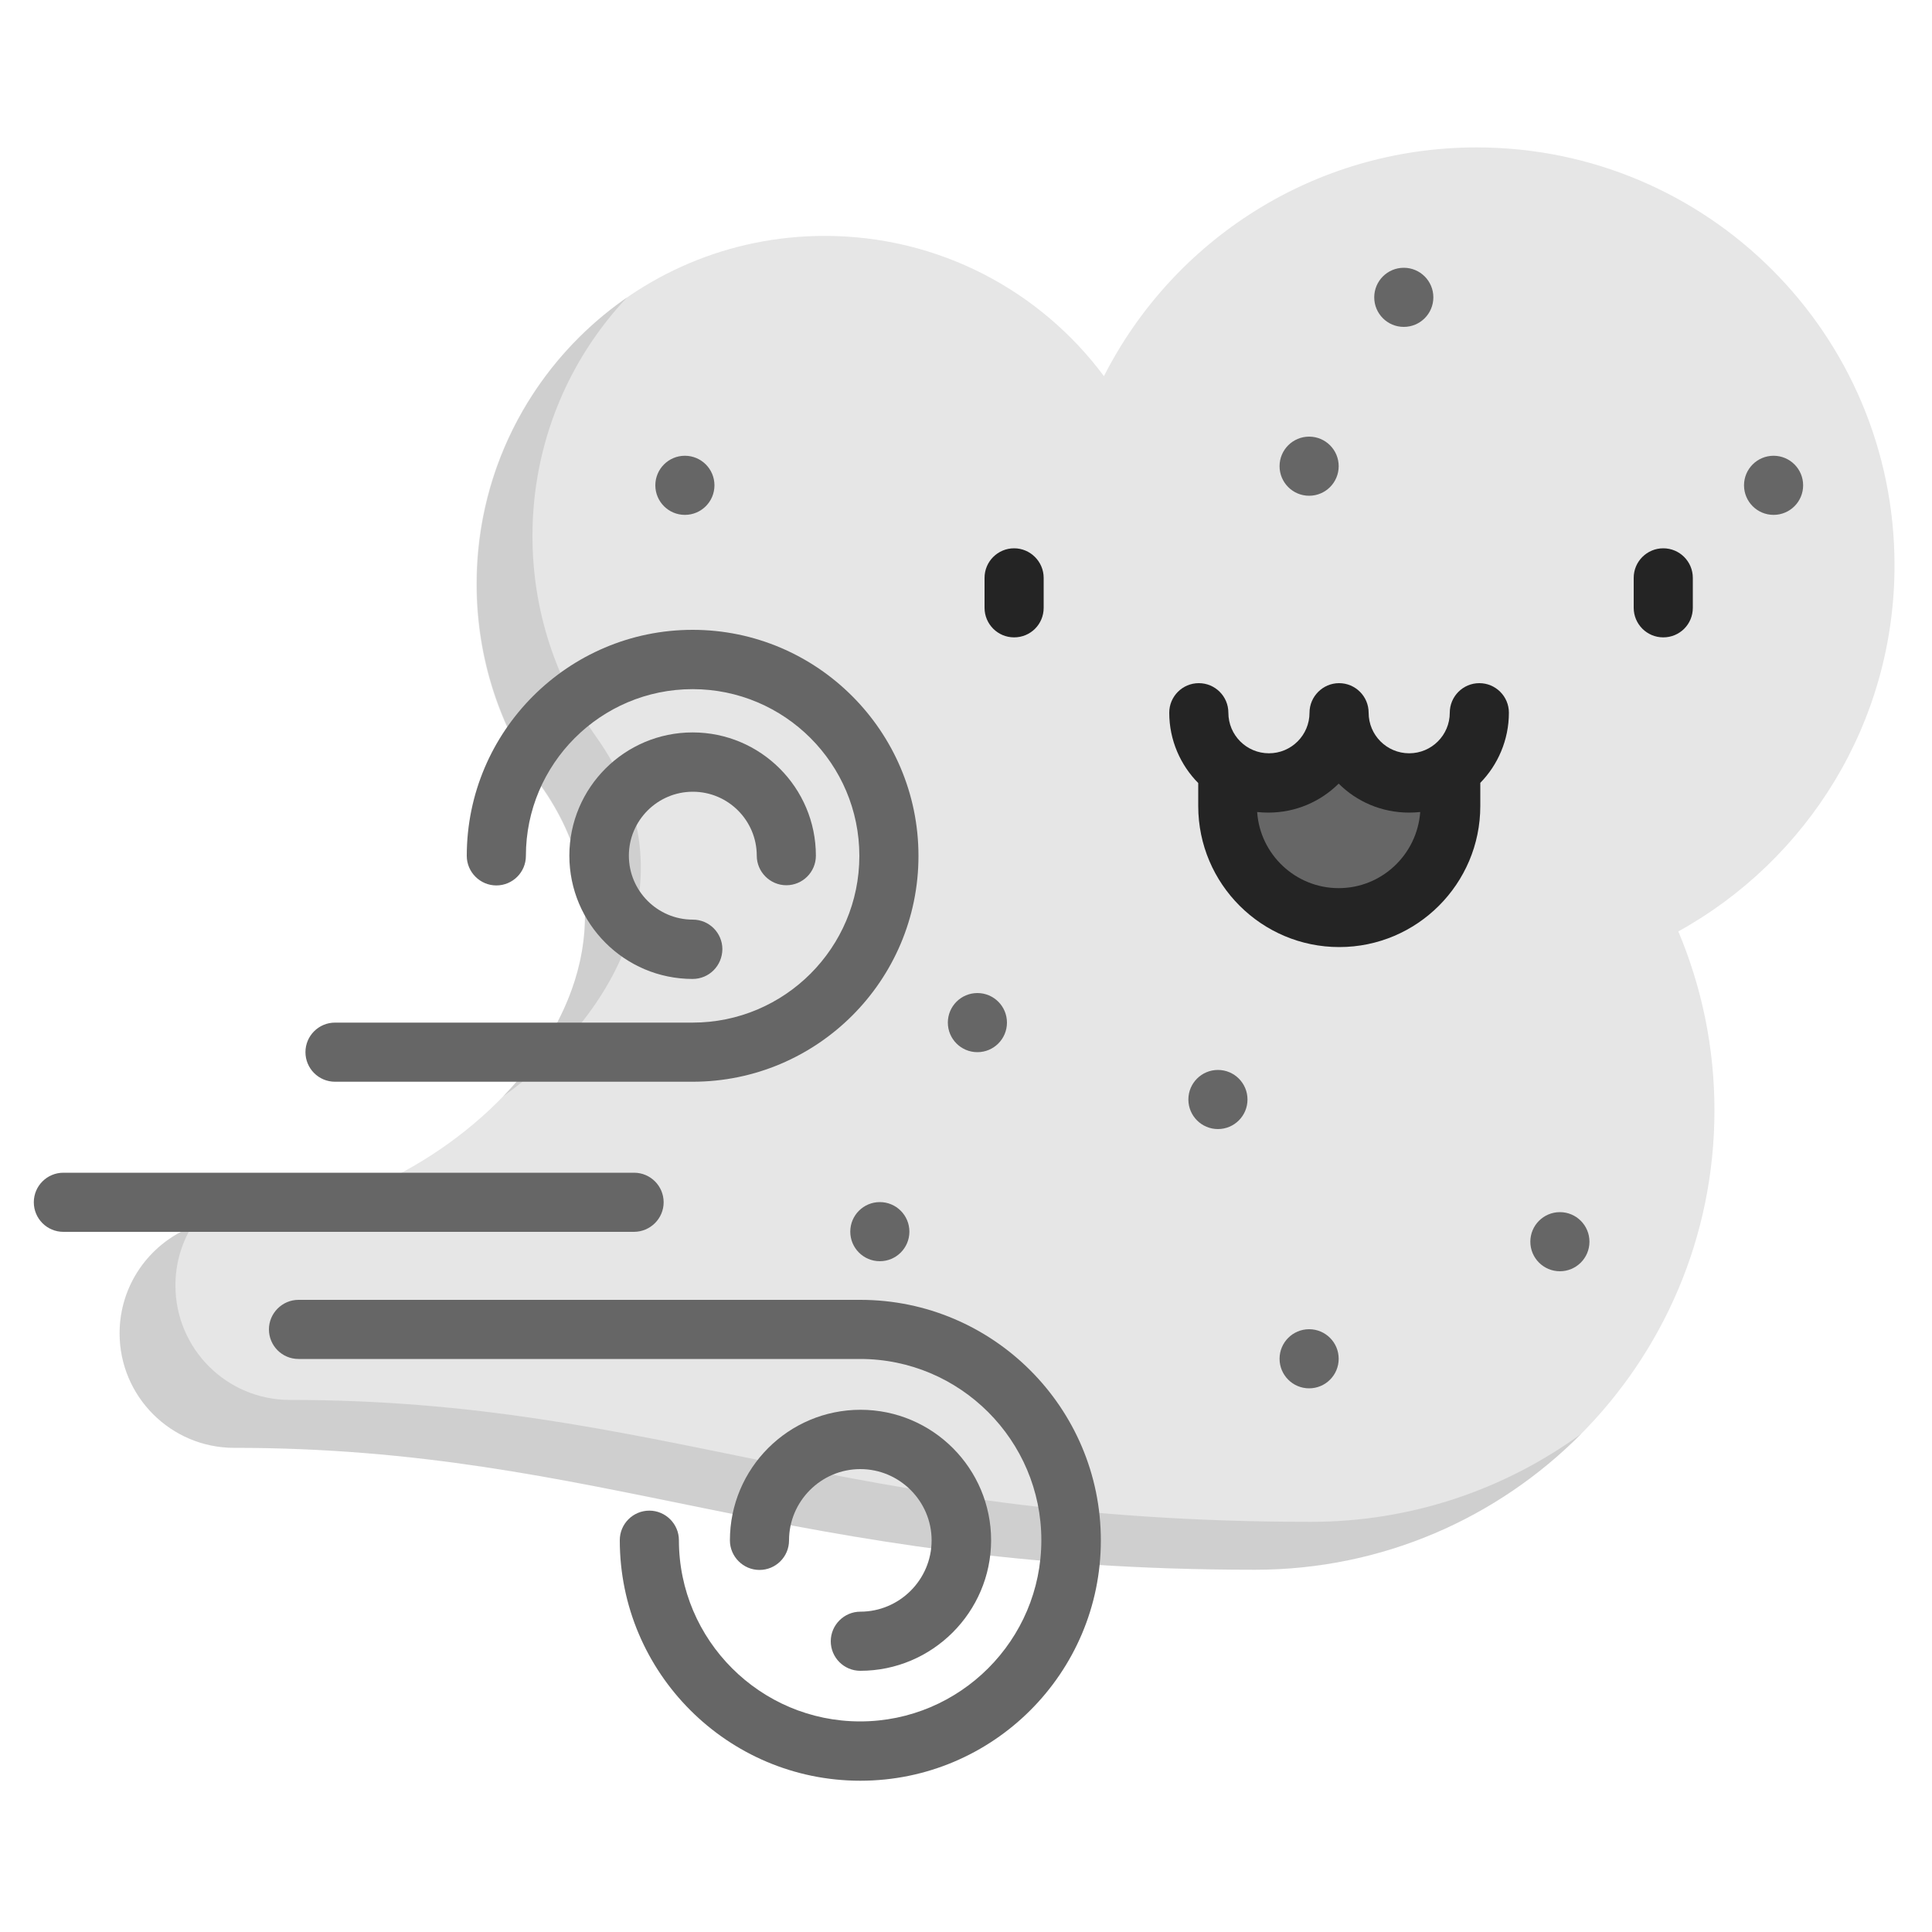 <?xml version="1.0" encoding="utf-8"?>
<!-- Generator: Adobe Illustrator 19.0.0, SVG Export Plug-In . SVG Version: 6.00 Build 0)  -->
<svg version="1.1" xmlns="http://www.w3.org/2000/svg" xmlns:xlink="http://www.w3.org/1999/xlink" x="0px" y="0px"
	 viewBox="250 -250 1000 1000" style="enable-background:new 250 -250 1000 1000;" xml:space="preserve">
<style type="text/css">
	.st0{display:none;}
	.st1{display:inline;}
	.st2{fill:#1D98D6;stroke:#0E81A5;stroke-width:20;stroke-linecap:round;stroke-linejoin:round;stroke-miterlimit:10;}
	.st3{fill:#E6E6E6;stroke:#B3B3B3;stroke-width:20;stroke-linecap:round;stroke-linejoin:round;stroke-miterlimit:10;}
	.st4{fill:#B3B3B3;}
	.st5{fill:#0E81A5;}
	.st6{fill:none;stroke:#B3B3B3;stroke-width:20;stroke-linecap:round;stroke-linejoin:round;stroke-miterlimit:10;}
	.st7{fill:none;stroke:#3FA9F5;stroke-width:20;stroke-linecap:round;stroke-linejoin:round;stroke-miterlimit:10;}
	.st8{fill:#ED1C24;stroke:#ED1C24;stroke-width:20;stroke-linecap:round;stroke-linejoin:round;stroke-miterlimit:10;}
	.st9{fill:#E6E6E6;stroke:#B3B3B3;stroke-width:20;stroke-linecap:round;stroke-miterlimit:10;}
	.st10{fill:#D6B822;}
	.st11{fill:#EFD225;}
	.st12{fill:#F7F7F8;stroke:#B3B3B3;stroke-width:20;stroke-miterlimit:10;}
	.st13{fill:#EFD225;stroke:#E2BC1B;stroke-width:20;stroke-linecap:round;stroke-linejoin:round;stroke-miterlimit:10;}
	.st14{fill:#0FCE45;}
	.st15{fill:#B3B3B3;stroke:#808080;stroke-width:20;stroke-linecap:round;stroke-linejoin:round;stroke-miterlimit:10;}
	.st16{fill:none;stroke:#666666;stroke-width:20;stroke-linecap:round;stroke-miterlimit:10;}
	.st17{fill:#F7F7F8;stroke:#B3B3B3;stroke-width:20;stroke-linecap:round;stroke-linejoin:round;stroke-miterlimit:10;}
	.st18{fill:#CCCCCC;stroke:#B3B3B3;stroke-width:20;stroke-linecap:round;stroke-linejoin:round;stroke-miterlimit:10;}
	.st19{fill:#E0142D;}
	.st20{fill:#808080;}
	.st21{fill:#CCCCCC;}
	.st22{opacity:0.2;fill:#999999;enable-background:new    ;}
	.st23{fill:#F2F2F2;}
	.st24{fill:#F7F7F8;}
	.st25{fill:#666666;}
	.st26{fill:#F7F7F8;stroke:#808080;stroke-width:20;stroke-miterlimit:10;}
	.st27{fill:#E6E6E6;stroke:#B3B3B3;stroke-width:20;stroke-miterlimit:10;}
	.st28{fill:#0B9432;}
	.st29{fill:#FCEE21;}
	.st30{fill:none;stroke:#B3B3B3;stroke-width:20;stroke-linecap:round;stroke-miterlimit:10;}
	.st31{fill:#E6E6E6;}
	.st32{fill:#1130EA;stroke:#B3B3B3;stroke-width:20;stroke-linecap:round;stroke-miterlimit:10;}
	.st33{fill:#140D93;}
	.st34{fill:#CCCCCC;stroke:#B3B3B3;stroke-width:20;stroke-linecap:round;stroke-miterlimit:10;}
	.st35{opacity:0.25;fill:#FCEE21;enable-background:new    ;}
	.st36{fill:#C0C1C4;}
	.st37{fill:none;stroke:#CECECE;stroke-width:13;stroke-linecap:round;stroke-miterlimit:10;}
	.st38{fill:#F7F7F8;stroke:#CECECE;stroke-width:13;stroke-linecap:round;stroke-miterlimit:10;}
	.st39{fill:#10BF3D;}
	.st40{fill:#F2F2F2;stroke:#CCCCCC;stroke-width:20;stroke-linecap:round;stroke-linejoin:round;stroke-miterlimit:10;}
	.st41{fill:#E6E6E6;stroke:#999999;stroke-width:20;stroke-linecap:round;stroke-linejoin:round;stroke-miterlimit:10;}
	.st42{fill:none;stroke:#B3B3B3;stroke-width:30;stroke-linecap:round;stroke-linejoin:round;stroke-miterlimit:10;}
	.st43{fill:#4D4D4D;}
	.st44{display:inline;fill:#DDDDDD;}
	.st45{fill:#FF720C;}
	.st46{fill:#FFB41F;}
	.st47{fill:#EEBF5E;}
	.st48{fill:#D49417;}
	.st49{fill:#EED199;}
	.st50{fill:#FD7717;}
	.st51{fill:#6E6E6E;}
	.st52{fill:#DA2F00;}
	.st53{fill:#484848;}
	
		.st54{display:inline;fill:#E6E6E6;stroke:#B3B3B3;stroke-width:20;stroke-linecap:round;stroke-linejoin:round;stroke-miterlimit:10;}
	.st55{display:inline;fill:#EDE9E8;}
	.st56{display:inline;fill:#DFD7D5;}
	.st57{display:inline;fill:#AFAFAF;}
	.st58{display:inline;fill:#969696;}
	.st59{display:inline;fill:#D2C5C2;}
	.st60{display:inline;fill:#5E5E5E;}
	.st61{display:inline;fill:#494949;}
	.st62{fill:#5E5E5E;}
	.st63{display:inline;fill:#90E36A;}
	.st64{display:inline;fill:#56C225;}
	.st65{display:inline;fill:#9E9E9E;}
	.st66{display:inline;fill:#777777;}
	.st67{fill:#FF623F;}
	.st68{fill:#E30020;}
	.st69{fill:#FFFFFF;}
	.st70{fill:#D6D6D8;}
	.st71{display:inline;fill:#FED2A4;}
	.st72{display:inline;fill:#FFBD86;}
	.st73{display:inline;fill:#804231;}
	.st74{display:inline;fill:#FF7816;}
	.st75{display:inline;fill:#FF4B00;}
	.st76{display:inline;fill:#B35F49;}
	.st77{fill:#ECF0F1;}
	.st78{fill:#95A5A5;}
	.st79{opacity:0.1;enable-background:new    ;}
	.st80{fill:#242424;}
</style>
<g id="Layer_1" class="st0">
	<g id="services">
		<g class="st1">
			<path class="st2" d="M1186,522.5L993.3,329.8l-8.1,8.1c-13.4,13.4-35.1,13.4-48.5,0s-13.4-35.1,0-48.5l8.1-8.1l-48.5-48.5
				L734.9,394.4l48.5,48.5l8.1-8.1c13.4-13.4,35.1-13.4,48.5,0s13.4,35.1,0,48.5l-8.1,8.1L1024.5,684c5.8,5.8,12.3,11,19.2,15.4
				l157.7-157.6C1196.9,534.8,1191.8,528.3,1186,522.5z"/>
			<path class="st3" d="M1201.4,541.7l-157.7,157.7c53,34.1,123.6,18.7,157.7-34.3C1225.5,627.5,1225.5,579.3,1201.4,541.7z"/>
			<path class="st3" d="M476.4-90.2l-16.1-64.6l-113.1-64.6l-64.6,64.6l64.6,113.1l64.6,16.2L783.3,346l64.6-64.6L476.4-90.2z"/>
			<path class="st3" d="M1214-84.7L1106.4,22.9l-96.9-32.3l-32.3-96.9L1084.8-214c-94.7-24.2-191,33-215.2,127.7
				c-7.3,28.7-7.3,58.8,0,87.5L503.2,367.6c-95.7-24.3-192.9,33.6-217.2,129.2c-24.2,95.7,33.6,192.9,129.3,217.2
				s192.9-33.6,217.2-129.2c7.3-28.8,7.3-59.1,0-87.9l366.4-366.4c94.8,24.1,191.1-33.2,215.2-127.9
				C1221.3-26.1,1221.3-56.1,1214-84.7z M508.7,620.5h-96.9l-48.5-80.8l48.5-80.8h96.9l48.5,80.8L508.7,620.5z"/>
			<path class="st4" d="M561.9,415.3L917.3,59.9l22.8,22.8L584.7,438.1L561.9,415.3z"/>
			<path class="st5" d="M917.3,438.1l22.8-22.8l161.5,161.5l-22.8,22.8L917.3,438.1z"/>
		</g>
	</g>
	<g id="types">
		<g class="st1">
			<path class="st3" d="M642.2-61.1h202.3v-170.4H642.2c-15.2,0-27.6,12.4-27.6,27.6v115.2C614.6-73.5,627-61.1,642.2-61.1z"/>
			<path class="st3" d="M932.9-96h-88.4v-88.3h88.4c7.9,0,14.3,6.4,14.3,14.3v59.7C947.2-102.4,940.8-96,932.9-96z"/>
			<line class="st6" x1="951.6" y1="-140.5" x2="1038.6" y2="-140.5"/>
			<path class="st3" d="M800.8,478.3h-71.7c-31.8,0-57.2-26.5-55.9-58.2L692.7-61h151.7l12.2,482
				C857.6,452.3,832.3,478.3,800.8,478.3z"/>
			<line class="st7" x1="748.6" y1="158" x2="744.5" y2="334.5"/>
			<circle class="st8" cx="742.1" cy="391" r="14"/>
			<path class="st3" d="M795.2,602.4h-64c-8.5,0-15.3-6.9-15.3-15.3V476.6h94.7V587C810.5,595.5,803.6,602.4,795.2,602.4z"/>
			<path class="st6" d="M762.6,602.8v37c0,50.6-41.1,91.7-91.7,91.7l0,0c-50.6,0-91.7-41.1-91.7-91.7V270.2
				c0-32.5-26.4-58.9-58.9-58.9l0,0c-32.5,0-58.9,26.4-58.9,58.9v353.1"/>
		</g>
	</g>
	<g id="clients">
		<g class="st1">
			<path class="st9" d="M844.1,510.6v-99.4l9.4-14.5c7-10.7,10.7-23.2,10.7-36v-96.4c0-52.2-42.3-94.4-94.4-94.4h-18.3h-18.3
				c-52.7,0-95.9,43.1-95.9,95.9v94.9c0,12.8,3.7,25.3,10.7,36l9.4,14.5v99.4c-51.9,22.2-89.8,47.3-116.6,69.7
				c-36.4,30.4-57.2,75.5-57.2,122.9v28.3h267.8h266.4v-28.3c0-47.4-20.8-92.6-57.2-122.9C933.9,558,896,532.9,844.1,510.6z"/>
			<g>
				<path class="st10" d="M794-15.5c0-9.8-3.5-18.2-10.4-25.2c-6.9-6.9-18.4-13.1-34.5-18.6C727-66,710.3-74.9,699.1-86
					c-11.3-11.2-16.9-26-16.9-44.6c0-18,5.2-32.7,15.6-44.1c10.4-11.4,24.7-18.2,42.8-20.5v-36.3h25.9v36.4
					c18.3,2.4,32.4,9.9,42.6,22.5c10.1,12.6,15.2,29.4,15.2,50.5h-32.1c0-13.9-3.4-25.1-10.3-33.8c-6.9-8.6-16.4-13-28.5-13
					c-12.9,0-22.6,3.4-29,10.1c-6.5,6.7-9.7,15.9-9.7,27.6c0,10.6,3.3,19.2,10,25.7c6.7,6.6,18.6,12.8,35.9,18.7
					c22.3,7.2,38.9,16.2,49.7,27s16.2,25.4,16.2,43.9c0,18.8-5.6,33.8-16.9,44.8c-11.3,11.1-26.7,17.7-46.4,19.8v31.5h-25.7V48.9
					c-18.8-2-34.2-8.8-46.2-20.6c-12-11.8-17.8-29-17.4-51.7l0.3-0.8h31.2c0,16.8,4.3,28.8,12.8,36c8.5,7.2,18.9,10.7,31.2,10.7
					c14.1,0,25.1-3.4,33-10.1C790.1,5.7,794-3.6,794-15.5z"/>
			</g>
			<g>
				<g>
					<path class="st10" d="M540.6,17.9c0-6.4-2.3-11.9-6.8-16.4s-12-8.6-22.5-12.1c-14.4-4.3-25.2-10.1-32.6-17.4
						c-7.3-7.3-11-16.9-11-29c0-11.7,3.4-21.3,10.1-28.7c6.8-7.4,16-11.8,27.9-13.3v-23.6h16.9V-99c11.9,1.6,21.1,6.4,27.7,14.6
						c6.6,8.2,9.9,19.1,9.9,32.9h-20.9c0-9-2.2-16.4-6.7-22s-10.7-8.4-18.6-8.4c-8.4,0-14.7,2.2-18.9,6.6c-4.2,4.4-6.3,10.4-6.3,18
						c0,6.9,2.2,12.5,6.5,16.8c4.3,4.3,12.1,8.3,23.4,12.2c14.5,4.7,25.3,10.6,32.3,17.6s10.6,16.5,10.6,28.6c0,12.2-3.7,22-11,29.2
						c-7.3,7.2-17.4,11.5-30.2,12.9v20.5h-16.8V60.1c-12.2-1.3-22.3-5.7-30.1-13.4c-7.8-7.6-11.6-18.9-11.3-33.7l0.2-0.5h20.3
						c0,11,2.8,18.8,8.3,23.4c5.6,4.7,12.3,7,20.3,7c9.2,0,16.3-2.2,21.5-6.6C538,31.7,540.6,25.7,540.6,17.9z"/>
				</g>
				<g>
					<path class="st10" d="M1016.8,17.9c0-6.4-2.3-11.9-6.8-16.4s-12-8.6-22.5-12.1c-14.4-4.3-25.2-10.1-32.6-17.4
						c-7.3-7.3-11-16.9-11-29c0-11.7,3.4-21.3,10.1-28.7c6.8-7.4,16-11.8,27.9-13.3v-23.6h16.9V-99c11.9,1.6,21.1,6.4,27.7,14.6
						c6.6,8.2,9.9,19.1,9.9,32.9h-20.9c0-9-2.2-16.4-6.7-22s-10.7-8.4-18.6-8.4c-8.4,0-14.7,2.2-18.9,6.6c-4.2,4.4-6.3,10.4-6.3,18
						c0,6.9,2.2,12.5,6.5,16.8s12.1,8.3,23.4,12.2c14.5,4.7,25.3,10.6,32.3,17.6s10.6,16.5,10.6,28.6c0,12.2-3.7,22-11,29.2
						c-7.3,7.2-17.4,11.5-30.2,12.9v20.5h-16.8V60.1c-12.2-1.3-22.3-5.7-30.1-13.4c-7.8-7.6-11.6-18.9-11.3-33.7l0.2-0.5h20.3
						c0,11,2.8,18.8,8.3,23.4c5.6,4.7,12.3,7,20.3,7c9.2,0,16.3-2.2,21.5-6.6C1014.2,31.7,1016.8,25.7,1016.8,17.9z"/>
				</g>
			</g>
			<g>
				<path class="st11" d="M794-7c0-9.8-3.5-18.2-10.4-25.2c-6.9-6.9-18.4-13.1-34.5-18.6c-22.1-6.7-38.8-15.6-50-26.7
					c-11.3-11.2-16.9-26-16.9-44.6c0-18,5.2-32.7,15.6-44.1c10.4-11.4,24.7-18.2,42.8-20.5v-36.2h25.9v36.4
					c18.3,2.4,32.4,9.9,42.6,22.5c10.1,12.6,15.2,29.4,15.2,50.5h-32.1c0-13.9-3.4-25.1-10.3-33.8c-6.9-8.6-16.4-13-28.5-13
					c-12.9,0-22.6,3.4-29,10.1c-6.5,6.7-9.7,15.9-9.7,27.6c0,10.6,3.3,19.2,10,25.7c6.7,6.6,18.6,12.8,35.9,18.7
					c22.3,7.2,38.9,16.2,49.7,27s16.2,25.4,16.2,43.9c0,18.8-5.6,33.8-16.9,44.8c-11.3,11.1-26.7,17.7-46.4,19.8v31.5h-25.7V57.5
					c-18.8-2-34.2-8.8-46.2-20.6c-12-11.8-17.8-29-17.4-51.7l0.3-0.8h31.2c0,16.8,4.3,28.8,12.8,36s18.9,10.7,31.2,10.7
					c14.1,0,25.1-3.4,33-10.1C790.1,14.3,794,4.9,794-7z"/>
			</g>
			<g>
				<g>
					<path class="st11" d="M540.6,26.4c0-6.4-2.3-11.9-6.8-16.4s-12-8.6-22.5-12.1c-14.4-4.3-25.2-10.1-32.6-17.4
						c-7.3-7.3-11-16.9-11-29c0-11.7,3.4-21.3,10.1-28.7c6.8-7.4,16-11.8,27.9-13.3v-23.6h16.9v23.7c11.9,1.6,21.1,6.4,27.7,14.6
						c6.6,8.2,9.9,19.1,9.9,32.9h-20.9c0-9-2.2-16.4-6.7-22s-10.7-8.4-18.6-8.4c-8.4,0-14.7,2.2-18.9,6.6c-4.2,4.4-6.3,10.4-6.3,18
						c0,6.9,2.2,12.5,6.5,16.8c4.3,4.3,12.1,8.3,23.4,12.2C533.2-15,544-9.1,551-2.1s10.6,16.5,10.6,28.6c0,12.2-3.7,22-11,29.2
						c-7.3,7.2-17.4,11.5-30.2,12.9v20.5h-16.8V68.7c-12.2-1.3-22.3-5.7-30.1-13.4c-7.8-7.6-11.6-18.9-11.3-33.7l0.2-0.5h20.3
						c0,11,2.8,18.8,8.3,23.4c5.6,4.7,12.3,7,20.3,7c9.2,0,16.3-2.2,21.5-6.6C538,40.3,540.6,34.2,540.6,26.4z"/>
				</g>
				<g>
					<path class="st11" d="M1016.8,26.4c0-6.4-2.3-11.9-6.8-16.4s-12-8.6-22.5-12.1c-14.4-4.3-25.2-10.1-32.6-17.4
						c-7.3-7.3-11-16.9-11-29c0-11.7,3.4-21.3,10.1-28.7c6.8-7.4,16-11.8,27.9-13.3v-23.6h16.9v23.7c11.9,1.6,21.1,6.4,27.7,14.6
						c6.6,8.2,9.9,19.1,9.9,32.9h-20.9c0-9-2.2-16.4-6.7-22s-10.7-8.4-18.6-8.4c-8.4,0-14.7,2.2-18.9,6.6c-4.2,4.4-6.3,10.4-6.3,18
						c0,6.9,2.2,12.5,6.5,16.8s12.1,8.3,23.4,12.2c14.5,4.7,25.3,10.6,32.3,17.6s10.6,16.5,10.6,28.6c0,12.2-3.7,22-11,29.2
						c-7.3,7.2-17.4,11.5-30.2,12.9v20.5h-16.8V68.7c-12.2-1.3-22.3-5.7-30.1-13.4c-7.8-7.6-11.6-18.9-11.3-33.7l0.2-0.5h20.3
						c0,11,2.8,18.8,8.3,23.4c5.6,4.7,12.3,7,20.3,7c9.2,0,16.3-2.2,21.5-6.6C1014.2,40.3,1016.8,34.2,1016.8,26.4z"/>
				</g>
			</g>
		</g>
	</g>
	<g id="sucursals">
		<g class="st1">
			<rect x="440" y="-115.3" class="st3" width="639" height="827.7"/>
			<rect x="380.9" y="-213.8" class="st3" width="748.8" height="98.5"/>
			<rect x="575.1" y="-21.4" class="st12" width="137.3" height="130.9"/>
			<rect x="803.1" y="-21.4" class="st12" width="137.3" height="130.9"/>
			<rect x="572.6" y="206.6" class="st12" width="137.3" height="130.9"/>
			<rect x="800.7" y="206.6" class="st12" width="137.3" height="130.9"/>
			<rect x="643.7" y="436.8" class="st12" width="228" height="275.6"/>
			<line class="st6" x1="271.6" y1="713.5" x2="1228.6" y2="713.5"/>
			<path class="st3" d="M366.8,710.4h-70.2V539.6c0-6.5,5.2-11.7,11.7-11.7h46.8c6.5,0,11.7,5.2,11.7,11.7
				C366.8,539.6,366.8,710.4,366.8,710.4z"/>
			<g>
				<path class="st4" d="M332.7,408.2c1.9,0,1.9-3,0-3C330.7,405.2,330.7,408.2,332.7,408.2L332.7,408.2z"/>
			</g>
			<line class="st6" x1="332.6" y1="524.5" x2="332.6" y2="88.5"/>
			<path class="st13" d="M354.1,79.1h-46.8c-6.5,0-11.7-5.2-11.7-11.7V20.6c0-6.5,5.2-11.7,11.7-11.7h46.8c6.5,0,11.7,5.2,11.7,11.7
				v46.8C365.8,73.9,360.5,79.1,354.1,79.1z"/>
			<path class="st3" d="M1221.4,712.4h-70.2V543c0-6.5,5.2-11.7,11.7-11.7h46.8c6.5,0,11.7,5.2,11.7,11.7V712.4z"/>
			<g>
				<path class="st4" d="M1183.2,409.7c1.9,0,1.9-3,0-3C1181.3,406.7,1181.3,409.7,1183.2,409.7L1183.2,409.7z"/>
			</g>
			<line class="st6" x1="1185.6" y1="529.5" x2="1185.6" y2="207.5"/>
			<path class="st13" d="M1209.7,206.3h-46.8c-6.5,0-11.7-5.2-11.7-11.7v-46.8c0-6.5,5.2-11.7,11.7-11.7h46.8
				c6.5,0,11.7,5.2,11.7,11.7v46.8C1221.4,201,1216.1,206.3,1209.7,206.3z"/>
			<line class="st6" x1="300.6" y1="146.5" x2="370.6" y2="146.5"/>
			<line class="st6" x1="1146.6" y1="273.5" x2="1218.6" y2="273.5"/>
		</g>
	</g>
	<g id="todo" class="st1">
		<g>
			<path class="st9" d="M1040.3,735.9H459.7c-45,0-81.5-36.5-81.5-81.5V-67c0-45,36.5-81.5,81.5-81.5h580.5
				c45,0,81.5,36.5,81.5,81.5v721.4C1121.7,699.4,1085.2,735.9,1040.3,735.9z"/>
			<path class="st12" d="M1009.8,680.1H492.2c-32.7,0-59.2-26.5-59.2-59.2V-29.8c0-32.7,26.5-59.2,59.2-59.2h517.6
				c32.7,0,59.2,26.5,59.2,59.2v650.7C1069,653.6,1042.5,680.1,1009.8,680.1z"/>
			<g>
				<path class="st9" d="M627.6,168.6H557c-11.2,0-20.2-9.1-20.2-20.2V77.8c0-11.2,9.1-20.2,20.2-20.2h70.6
					c11.2,0,20.2,9.1,20.2,20.2v70.6C647.8,159.5,638.8,168.6,627.6,168.6z"/>
				<g>
					<path class="st4" d="M802.8,100.2h-90.3c-3.1,0-5.7-2.5-5.7-5.7V76c0-3.1,2.5-5.7,5.7-5.7h90.3c3.1,0,5.7,2.5,5.7,5.7v18.6
						C808.4,97.7,805.9,100.2,802.8,100.2z"/>
					<path class="st4" d="M955.5,155.8h-243c-3.1,0-5.7-2.5-5.7-5.7v-18.6c0-3.1,2.5-5.7,5.7-5.7h243c3.1,0,5.7,2.5,5.7,5.7v18.6
						C961.1,153.2,958.6,155.8,955.5,155.8z"/>
				</g>
				<path class="st9" d="M627.6,352.1H557c-11.2,0-20.2-9.1-20.2-20.2v-70.6c0-11.2,9.1-20.2,20.2-20.2h70.6
					c11.2,0,20.2,9.1,20.2,20.2v70.6C647.8,343,638.8,352.1,627.6,352.1z"/>
				<g>
					<path class="st4" d="M802.8,283.7h-90.3c-3.1,0-5.7-2.5-5.7-5.7v-18.6c0-3.1,2.5-5.7,5.7-5.7h90.3c3.1,0,5.7,2.5,5.7,5.7V278
						C808.4,281.2,805.9,283.7,802.8,283.7z"/>
					<path class="st4" d="M955.5,339.3h-243c-3.1,0-5.7-2.5-5.7-5.7V315c0-3.1,2.5-5.7,5.7-5.7h243c3.1,0,5.7,2.5,5.7,5.7v18.6
						C961.1,336.7,958.6,339.3,955.5,339.3z"/>
				</g>
				<path class="st9" d="M627.6,535.6H557c-11.2,0-20.2-9.1-20.2-20.2v-70.6c0-11.2,9.1-20.2,20.2-20.2h70.6
					c11.2,0,20.2,9.1,20.2,20.2v70.6C647.8,526.5,638.8,535.6,627.6,535.6z"/>
				<g>
					<path class="st4" d="M802.8,467.2h-90.3c-3.1,0-5.7-2.5-5.7-5.7v-18.6c0-3.1,2.5-5.7,5.7-5.7h90.3c3.1,0,5.7,2.5,5.7,5.7v18.6
						C808.4,464.6,805.9,467.2,802.8,467.2z"/>
					<path class="st4" d="M955.5,522.7h-243c-3.1,0-5.7-2.5-5.7-5.7v-18.6c0-3.1,2.5-5.7,5.7-5.7h243c3.1,0,5.7,2.5,5.7,5.7V517
						C961.1,520.2,958.6,522.7,955.5,522.7z"/>
				</g>
			</g>
			<g>
				<path class="st14" d="M513.2,301.7c-1.5-1.5-2.2-3.4-2.2-5.7s0.7-4.2,2.2-5.7l11.7-11.4c1.5-1.7,3.3-2.5,5.6-2.5
					c2.2,0,4.2,0.8,5.9,2.5l35.6,35.6l76.2-76.2c1.7-1.7,3.7-2.5,5.9-2.5c2.2,0,4.1,0.8,5.6,2.5l11.7,11.4c1.5,1.5,2.2,3.4,2.2,5.7
					c0,2.3-0.7,4.2-2.2,5.7l-93.7,93.4c-1.5,1.7-3.4,2.5-5.7,2.5s-4.2-0.8-5.7-2.5L513.2,301.7z"/>
			</g>
			<g>
				<path class="st14" d="M513.2,485.4c-1.5-1.5-2.2-3.4-2.2-5.7s0.7-4.2,2.2-5.7l11.7-11.4c1.5-1.7,3.3-2.5,5.6-2.5
					c2.2,0,4.2,0.8,5.9,2.5l35.6,35.6l76.2-76.2c1.7-1.7,3.7-2.5,5.9-2.5c2.2,0,4.1,0.8,5.6,2.5l11.7,11.4c1.5,1.5,2.2,3.4,2.2,5.7
					s-0.7,4.2-2.2,5.7l-93.7,93.4c-1.5,1.7-3.4,2.5-5.7,2.5s-4.2-0.8-5.7-2.5L513.2,485.4z"/>
			</g>
			<g>
				<path class="st14" d="M513.2,118.4c-1.5-1.5-2.2-3.4-2.2-5.7c0-2.3,0.7-4.2,2.2-5.7l11.7-11.4c1.5-1.7,3.3-2.5,5.6-2.5
					c2.2,0,4.2,0.8,5.9,2.5l35.6,35.6L648.2,55c1.7-1.7,3.7-2.5,5.9-2.5c2.2,0,4.1,0.8,5.6,2.5l11.7,11.4c1.5,1.5,2.2,3.4,2.2,5.7
					c0,2.3-0.7,4.2-2.2,5.7l-93.7,93.4c-1.5,1.7-3.4,2.5-5.7,2.5c-2.3,0-4.2-0.8-5.7-2.5L513.2,118.4z"/>
			</g>
			<path class="st15" d="M894.3-174.5h-82.5c-0.7-32-28.2-60.9-62.1-60.9c-33.9,0-61.4,28.9-62.1,60.9h-82.5
				c-14.5,0-28.6,11.3-28.6,25.8v75c0,14.5,14,27.1,28.6,27.1h289.1c14.5,0,25.3-12.6,25.3-27.1v-75
				C919.6-163.2,908.8-174.5,894.3-174.5z"/>
			<g>
				<g>
					<line class="st16" x1="670.6" y1="-123.5" x2="670.6" y2="-91.5"/>
					<line class="st16" x1="829.6" y1="-129.5" x2="829.6" y2="-93.5"/>
				</g>
				<path class="st16" d="M729.6-105.3c0,0,17.7,18,40.3,0"/>
			</g>
		</g>
	</g>
	<g id="cash">
		<g class="st1">
			<path class="st3" d="M889.3,717.5H382.9c-24,0-43.5-19.5-43.5-43.5v-848c0-24,19.5-43.5,43.5-43.5h506.4
				c24,0,43.5,19.5,43.5,43.5v848C932.8,698,913.4,717.5,889.3,717.5z"/>
			<rect x="413.9" y="-22.6" class="st17" width="453.3" height="208"/>
			<g>
				<path class="st18" d="M511.1,341.8h-71.8c-8,0-14.5-6.5-14.5-14.5v-46.5c0-8,6.5-14.5,14.5-14.5h71.8c8,0,14.5,6.5,14.5,14.5
					v46.5C525.6,335.4,519.1,341.8,511.1,341.8z"/>
				<path class="st18" d="M676.4,341.8h-71.8c-8,0-14.5-6.5-14.5-14.5v-46.5c0-8,6.5-14.5,14.5-14.5h71.8c8,0,14.5,6.5,14.5,14.5
					v46.5C690.9,335.4,684.4,341.8,676.4,341.8z"/>
				<path class="st19" d="M841.7,341.8H770c-8,0-14.5-6.5-14.5-14.5v-46.5c0-8,6.5-14.5,14.5-14.5h71.8c8,0,14.5,6.5,14.5,14.5v46.5
					C856.2,335.4,849.7,341.8,841.7,341.8z"/>
			</g>
			<g>
				<path class="st18" d="M511.1,490.6h-71.8c-8,0-14.5-6.5-14.5-14.5v-46.5c0-8,6.5-14.5,14.5-14.5h71.8c8,0,14.5,6.5,14.5,14.5
					v46.5C525.6,484.1,519.1,490.6,511.1,490.6z"/>
				<path class="st18" d="M676.4,490.6h-71.8c-8,0-14.5-6.5-14.5-14.5v-46.5c0-8,6.5-14.5,14.5-14.5h71.8c8,0,14.5,6.5,14.5,14.5
					v46.5C690.9,484.1,684.4,490.6,676.4,490.6z"/>
				<path class="st18" d="M841.7,490.6H770c-8,0-14.5-6.5-14.5-14.5v-46.5c0-8,6.5-14.5,14.5-14.5h71.8c8,0,14.5,6.5,14.5,14.5v46.5
					C856.2,484.1,849.7,490.6,841.7,490.6z"/>
			</g>
			<g>
				<path class="st18" d="M511.1,639.3h-71.8c-8,0-14.5-6.5-14.5-14.5v-46.5c0-8,6.5-14.5,14.5-14.5h71.8c8,0,14.5,6.5,14.5,14.5
					v46.5C525.6,632.8,519.1,639.3,511.1,639.3z"/>
				<path class="st18" d="M676.4,639.3h-71.8c-8,0-14.5-6.5-14.5-14.5v-46.5c0-8,6.5-14.5,14.5-14.5h71.8c8,0,14.5,6.5,14.5,14.5
					v46.5C690.9,632.8,684.4,639.3,676.4,639.3z"/>
				<path class="st18" d="M841.7,639.3H770c-8,0-14.5-6.5-14.5-14.5v-46.5c0-8,6.5-14.5,14.5-14.5h71.8c8,0,14.5,6.5,14.5,14.5v46.5
					C856.2,632.8,849.7,639.3,841.7,639.3z"/>
			</g>
			<path class="st3" d="M1150.1,643.1H932.8V125.2H1150c5.8,0,10.5,4.7,10.5,10.5v496.9C1160.6,638.3,1155.9,643.1,1150.1,643.1z"/>
			<path class="st20" d="M867.1-126.5H414.6c-8.1,0-14.7,6.9-14.7,15s6.6,15,14.7,15H867c8.1,0,14.7-6.9,14.7-15
				S875.2-126.5,867.1-126.5z"/>
			<g>
				<path class="st19" d="M684.6,143.6c-1.6,1.6-3.5,2.4-5.7,2.4c-2.2,0-4.2-0.8-5.7-2.4L640.5,111l-32.6,32.6
					c-1.6,1.6-3.5,2.4-5.7,2.4c-2.2,0-4.2-0.8-5.7-2.4l-18.2-18.2c-1.6-1.6-2.4-3.5-2.4-5.7s0.8-4.2,2.4-5.7l32.6-32.6l-32.6-32.6
					c-1.6-1.6-2.4-3.5-2.4-5.7s0.8-4.2,2.4-5.7l18.2-18.2c1.6-1.6,3.5-2.4,5.7-2.4c2.2,0,4.2,0.8,5.7,2.4l32.6,32.6l32.6-32.6
					c1.6-1.6,3.5-2.4,5.7-2.4c2.2,0,4.2,0.8,5.7,2.4l18.2,18.2c1.6,1.6,2.4,3.5,2.4,5.7s-0.8,4.2-2.4,5.7l-32.6,32.6l32.6,32.6
					c1.6,1.6,2.4,3.5,2.4,5.7s-0.8,4.2-2.4,5.7L684.6,143.6z"/>
			</g>
			<rect x="1009.7" y="139.8" class="st20" width="71.5" height="488.5"/>
		</g>
	</g>
	<g id="reports">
		<g class="st1">
			<g>
				<g>
					<path class="st4" d="M1216.7,155.1c-0.8-2.7-2.1-4.5-4-6.7c-3.8-4.3-9.3-5.9-15-5.9h-41.1v-224c0-15.2-12.6-28-27.7-28H650.3
						l-38.8-64.6c-4.9-8.3-13.9-13.4-23.6-13.4H372.5c-15.2,0-26.9,12.7-26.9,27.9v302.1h-43.2c-5.7,0-11.2,1.6-15,5.9
						c-1.9,2.2-3.2,4.4-4,7.1c-0.8,2.7-1,5.3-0.5,8.2l34.3,226.7l33.2,218.4l9.2,61.6c1.5,9.8,9.8,17.2,19.7,17.2H1121
						c9.9,0,18.1-7.1,19.6-16.9l9.2-61.1h0.1l33.1-218.8l34.4-227C1217.6,160.8,1217.5,157.7,1216.7,155.1z M376.6-156.5h209.2
						l38.8,64.6c5,8.2,14,13.4,23.7,13.4h475.3v221h-747L376.6-156.5L376.6-156.5z M361.6,475.1l-5.9-39.4l-2.2-14.2h61.7
						L361.6,475.1z M376,569.9l-8.6-56.5l92-91.9h65.1L376,569.9z M742.9,578.5h-80.7l156-157h80.7L742.9,578.5z M943,421.5h80.8
						l-156,157H787L943,421.5z M618,578.5h-80.7l156-157H774L618,578.5z M493.2,578.5h-80.7l156-157h80.7L493.2,578.5z
						 M1111.1,656.5H388.9l-7.1-47h736.3L1111.1,656.5z M1122.9,578.5h-86.2l101.7-101.6L1122.9,578.5z M1146.2,424.3L992.5,578.5
						h-80.7l156-157h78.7L1146.2,424.3z M1151.3,390.5H348.7l-33.1-219h868.7L1151.3,390.5z"/>
				</g>
			</g>
			<path class="st21" d="M1123.6-78.5v221h-747v-299h209.2l38.8,64.6c5,8.2,14,13.4,23.7,13.4H1123.6z"/>
			<polygon class="st22" points="376.6,66.7 1123.6,99.9 1123.6,142.5 376.6,142.5 			"/>
		</g>
	</g>
	<g id="brands">
		<g class="st1">
			<g>
				<path class="st23" d="M1219.6,350.7v202.7c0,43.2-36.5,79.1-79.7,79.1H359.8c-43.2,0-77.2-35.9-77.2-79.1V540
					C282.6,540,774.6,234.5,1219.6,350.7z"/>
				<path class="st24" d="M1219.6,323v27.7c-445-116.2-937,189.3-937,189.3V323c0-43.2,34.1-76.5,77.2-76.5h780.1
					C1183.1,246.5,1219.6,279.8,1219.6,323z"/>
				<path class="st4" d="M1140,647.5H360c-51.9,0-94.1-42.2-94.1-94.1V323c0-51.9,42.2-94.1,94.1-94.1h780
					c51.9,0,94.1,42.2,94.1,94.1v230.4C1234.2,605.3,1191.9,647.5,1140,647.5z M360,260.7c-34.4,0-62.3,28-62.3,62.3v230.4
					c0,34.4,28,62.3,62.3,62.3h780c34.4,0,62.3-28,62.3-62.3V323c0-34.4-28-62.3-62.3-62.3H360z"/>
			</g>
			<g>
				<path class="st25" d="M423,360l42.1,121.7h0.7L508.2,360h43.3v165.2h-33.1V476l3.2-72.9l-0.7-0.1l-44.2,122.3h-22.2l-44-121.8
					l-0.7,0.1l3.2,72.5v49.2h-33.1V360H423z"/>
				<path class="st25" d="M671.1,489.5h-58l-11.2,35.6h-33.5L625.3,360h33.9l56.6,165.2h-33.5L671.1,489.5z M621.3,463.6h41.6
					l-20.4-64.9h-0.7L621.3,463.6z"/>
				<path class="st25" d="M764.4,459.1v66h-33.1V360h62.3c18.8,0,33.6,4.3,44.2,12.9c10.6,8.6,15.9,20.6,15.9,35.9
					c0,8.5-2.2,15.9-6.7,22s-11,11.1-19.6,14.9c9.8,2.9,16.8,7.7,21,14.4c4.3,6.7,6.4,15.1,6.4,25v12.1c0,4.6,0.6,9.4,1.9,14.5
					c1.2,5,3.4,8.8,6.4,11.2v2.4H829c-3-2.4-5-6.5-5.9-12.1c-0.9-5.7-1.4-11-1.4-16.1v-11.7c0-8.2-2.3-14.7-6.8-19.2
					c-4.5-4.6-10.8-6.9-19-6.9h-31.5V459.1z M764.4,433.6H793c9.3,0,16.2-2,20.8-5.9s6.9-9.8,6.9-17.5c0-7.6-2.3-13.6-6.9-18
					c-4.6-4.5-11.3-6.7-20.3-6.7h-29.2v48.1H764.4z"/>
				<path class="st25" d="M1009.5,468.9l0.2,0.7c0.3,17.8-5.1,31.9-16.3,42.3c-11.2,10.4-26.6,15.7-46.5,15.7s-36-6.4-48.4-19.2
					C886.2,495.6,880,479.1,880,459v-32.8c0-20,6.1-36.5,18.2-49.4c12.1-12.9,27.8-19.3,47.2-19.3c20.4,0,36.4,5.2,47.9,15.7
					s17.1,24.8,16.8,42.8l-0.2,0.7h-32.2c0-10.9-2.6-19.2-7.8-25s-13.4-8.7-24.4-8.7c-9.9,0-17.8,4-23.6,12.1
					c-5.8,8-8.7,18.3-8.7,30.8v33c0,12.6,3.1,23,9.2,31c6.1,8,14.4,12.1,24.8,12.1c10.4,0,18-2.8,23-8.3c5-5.6,7.4-13.8,7.4-24.8
					L1009.5,468.9L1009.5,468.9z"/>
				<path class="st25" d="M1122,489.5h-58l-11.2,35.6h-33.5l56.8-165.1h33.9l56.6,165.2h-33.5L1122,489.5z M1072.2,463.6h41.6
					l-20.4-64.9h-0.7L1072.2,463.6z"/>
			</g>
			<path class="st26" d="M1102.9,76.8H953.6c-20.7,0-37.5-16.8-37.5-37.5V-110c0-20.7,16.8-37.5,37.5-37.5h149.3
				c20.7,0,37.5,16.8,37.5,37.5V39.3C1140.4,60,1123.6,76.8,1102.9,76.8z"/>
			<path class="st27" d="M543.7,151.7h-72.4c-11,0-19.9-8.9-19.9-19.9V59.4c0-11,8.9-19.9,19.9-19.9h72.4c11,0,19.9,8.9,19.9,19.9
				v72.4C563.6,142.8,554.7,151.7,543.7,151.7z"/>
			<circle class="st19" cx="1028.1" cy="-37.5" r="47.7"/>
		</g>
	</g>
	<g id="anticipos">
		<g class="st1">
			<path class="st9" d="M1226.6,496.5V106.1L876-181c0,0-21.5-19.5-55.4-35.2c-44.1-20.4-95.4-20.4-139.5,0
				c-34,15.8-56.5,35.2-56.5,35.2l-351,287.1v390.4H1226.6z"/>
			<g>
				<path class="st14" d="M1085.7,272.6H419.1c-20.3,0-36.7-16.4-36.7-36.7v-335c0-20.3,16.4-36.7,36.7-36.7h666.6
					c20.3,0,36.7,16.4,36.7,36.7V236C1122.3,256.2,1105.9,272.6,1085.7,272.6z"/>
				<path class="st28" d="M1061.9,289.1H442.8c-42.4,0-76.9-34.5-76.9-76.9V-75.4c0-42.4,34.5-76.9,76.9-76.9H1062
					c42.4,0,76.9,34.5,76.9,76.9v287.6C1138.8,254.6,1104.3,289.1,1061.9,289.1z M442.8-119.3c-24.2,0-43.9,19.7-43.9,43.9v287.6
					c0,24.2,19.7,43.9,43.9,43.9H1062c24.2,0,43.9-19.7,43.9-43.9V-75.4c0-24.2-19.7-43.9-43.9-43.9L442.8-119.3L442.8-119.3z"/>
			</g>
			<g>
				<path class="st14" d="M982-55.1c0-2-0.7-3.4-0.5-5.4H532.9c0,38-32.3,68.4-72.3,68.8v118.3c40,0,71.4,29.9,72.2,69.9h448.4
					c0.8-40,30.3-69.9,72.3-69.9V15.1C1011.6,15.1,982-16,982-55.1z"/>
				<path class="st28" d="M526.4,209.5l-0.1-8.7c-0.7-34.7-29.2-65.3-63.4-65.3h-7.2V1.8l7.5-0.1c35.3-0.4,64.5-29.2,64.5-64.2v-8
					h460.8l-0.4,7.6c-0.1,2-0.1,3.4-0.1,4.5c0,0.7,0,2.4,0,3.1c0,35.6,28.9,65.8,64.5,65.8h6.1v125h-6.1c-34.9,0-64,30.6-64.7,65.3
					l-0.1,8.7H526.4z M547.8-55.5c-4.7,0-8.8,3.2-9.7,7.8c-5.9,30.5-31.2,55-61.6,61.1c-4.6,0.9-8.8,4.9-8.8,9.6v88.7
					c0,4.7,4.2,8.8,8.9,9.7c29.8,5.9,54.5,30.1,60.9,60.2c1,4.6,5.4,7.8,10.1,7.8h419.2c4.7,0,8.7-3.3,9.7-7.8
					c3.1-14.8,10.5-28.4,21.4-39.2c11.1-10.9,25.3-18.2,40.5-21.1c4.7-0.9,8.4-5,8.4-9.7V30c0-4.7-3.7-8.8-8.4-9.7
					c-33-6.3-58.9-33.9-62.7-67.2c-0.6-5-5-8.6-10-8.6L547.8-55.5L547.8-55.5z"/>
			</g>
			<circle class="st28" cx="750.6" cy="71.6" r="78.6"/>
			<circle class="st29" cx="750.6" cy="71.6" r="62.5"/>
			<path class="st9" d="M875.7,428.6c0,0-20.9,19.5-55,35.2c-44.3,20.4-95.5,20.4-139.8,0c-34.1-15.7-55-35.2-55-35.2l-351-287.1
				v483.8c0,58.7,47.8,106.2,106.8,106.2h368h2.3h368c59,0,106.8-47.6,106.8-106.2V141.5L875.7,428.6z"/>
			<line class="st30" x1="575.1" y1="488.5" x2="362.6" y2="651.3"/>
			<line class="st30" x1="925.5" y1="488.5" x2="1137.9" y2="651.3"/>
		</g>
	</g>
	<g id="equipments">
		<g class="st1">
			<g>
				<g>
					<g>
						<polygon class="st31" points="1045.6,263.9 1150.4,69.4 933.2,-85.6 751.3,-36.5 742.6,-68.9 939.8,-122.1 1193.8,59.2 
							1075.1,279.8 						"/>
						<path class="st4" d="M937.8-111.2l243.1,173.5L1071,266.2l-11.9-6.4l104.2-193.5L935.2-96.5L758.4-48.8l-3.5-13L937.8-111.2
							 M941.7-133l-9.1,2.5L749.7-81.1l-19.3,5.2l5.2,19.3l3.5,13l5.2,19.3l19.3-5.2l167.6-45.3l206.1,147.1l-95.8,178L1032,268
							l17.6,9.5l11.9,6.4l17.6,9.5l9.5-17.6l109.8-204l8.4-15.5L1192.5,46L949.4-127.5L941.7-133L941.7-133z"/>
					</g>
				</g>
				<circle class="st32" cx="932.4" cy="-101.6" r="46.3"/>
				<circle class="st32" cx="1172.5" cy="58.9" r="46.3"/>
				<circle class="st33" cx="933.3" cy="-100.7" r="10.3"/>
				<circle class="st33" cx="1172.1" cy="58.4" r="10.3"/>
				<path class="st9" d="M851.4,81.1L599.2-24.4l14.6-35c5.1-12.3,19.3-18.1,31.6-12.9l207.7,86.9c12.3,5.1,18.1,19.3,12.9,31.6
					L851.4,81.1z"/>
				<path class="st9" d="M837.2,7.9L661.3-65.7l9.6-22.8c3.4-8,12.6-11.8,20.6-8.4l146.9,61.5c8,3.4,11.8,12.6,8.4,20.6L837.2,7.9z"
					/>
				<path class="st9" d="M1189.3,313.4H851.8c-5.4,0-9.8-4.4-9.8-9.8v-30.8c0-5.4,4.4-9.8,9.8-9.8h337.5c5.4,0,9.8,4.4,9.8,9.8v30.8
					C1199,309,1194.7,313.4,1189.3,313.4z"/>
				<rect x="894.6" y="313.4" class="st9" width="277.4" height="327.8"/>
				<rect x="697" y="477.3" class="st9" width="162.6" height="119.4"/>
				<path class="st34" d="M897.7,647.9h-249c-5.5,0-10-4.5-10-10v-31.3c0-5.5,4.5-10,10-10h249c5.5,0,10,4.5,10,10V638
					C907.7,643.5,903.2,647.9,897.7,647.9z"/>
				<path class="st9" d="M1107,594.5c0,0,61.5-71.4-54.5-122.6c0,0-100.5-22.9-120.7,19.6C931.8,491.5,1063.7,547.9,1107,594.5z"/>
				<path class="st9" d="M937.2,498.9c0,0,34.4-92.4-149.1-106.6c0,0-155.1,0-168.6,68.1C619.5,460.4,893.3,467.2,937.2,498.9z"/>
				<path class="st9" d="M624.9,465.7c0,0-18.9-105.1-114.7-154.3s-150.4-17.5-150.4-17.5S415.1,400.9,624.9,465.7z"/>
				<path class="st9" d="M371.9,296.5c0,0,31.7-107.3-64.7-99.5C307.2,197,313.9,272.3,371.9,296.5z"/>
				<g>
					<g>
						<path class="st31" d="M1100.6,611.7c-2.4,0-4.8-0.9-6.6-2.5c-61.2-54.5-124.5-83.5-166.8-98.2c-40.6-14.2-70.2-18.2-76.1-18.9
							c-5.2,0.3-12.5,0.4-21.7,0.4c-33,0-86.8-1.8-126.2-3.3c-70.2-2.7-139.1-23.2-199.4-59.4c-47.5-28.5-98.6-61.3-133.2-83.9
							c-31.1-20.3-57.5-47.3-76.4-78.2c-27.4-44.7-24.7-66.1-20.6-74.9c1.6-3.6,5.2-5.8,9.1-5.8c0.1,0,0.2,0,0.3,0l13.7,0.5
							c3.4,0.1,6.6,1.5,8.3,4.4c1.7,2.8,2.1,5.9,0.8,8.9c-0.4,1.9-2.6,17.6,16.9,49.5c16.3,26.6,39.2,50,66.1,67.6
							c34.3,22.4,85,55,132.1,83.2c55.4,33.2,118.9,52.1,183.4,54.6c56.9,2.2,98.9,3.3,124.8,3.3c9.4,0,16.5-0.2,21.2-0.4h0.5
							c0.2,0,0.4,0,0.6,0c0.3,0,0.6,0,0.9,0h0.5c1.4,0.1,35.3,3.4,84.7,20.6c45.3,15.7,113,46.7,178.5,105c4.1,3.7,4.5,10,0.8,14.1
							l-9,10.1c-1.8,2-4.2,3.2-6.9,3.3C1101,611.7,1100.8,611.7,1100.6,611.7z"/>
						<path class="st4" d="M282.7,197l13.7,0.5c0,0-6.7,18,17.8,58c17.1,27.9,41,52.4,69.2,70.8c34.4,22.4,85.2,55.1,132.4,83.4
							c56.9,34.1,122,53.5,188.2,56c57,2.2,99.4,3.3,125.2,3.3c9.6,0,16.9-0.2,21.8-0.5h0.5h0.5c1.4,0.1,34.1,3.3,82.4,20.1
							c44.4,15.4,110.9,45.8,175.1,103l-9,10.1c-62.4-55.6-127-85.2-170.1-100.2c-43.7-15.2-74.9-19-79.2-19.5
							c-5.3,0.3-12.8,0.5-22,0.5c-32,0-83.5-1.7-125.8-3.3c-68.5-2.6-135.8-22.7-194.6-58c-47.4-28.4-98.4-61.2-132.8-83.7
							c-29.8-19.5-55.2-45.4-73.3-75C274.4,216.2,281.6,199.4,282.7,197 M282.7,177c-7.8,0-14.9,4.5-18.2,11.6
							c-6,12.9-7.1,38.1,21.2,84.3c19.7,32.1,47.1,60.2,79.4,81.3c34.6,22.6,85.9,55.5,133.5,84.1c61.7,37,132.3,58,204.1,60.8
							c39.4,1.5,93.4,3.3,126.6,3.3c9,0,16-0.1,21.3-0.4c7.2,0.9,35.1,5,73.2,18.3c41.4,14.4,103.4,42.9,163.4,96.2
							c3.7,3.3,8.4,5.1,13.3,5.1c0.4,0,0.8,0,1.2,0c5.3-0.3,10.3-2.7,13.8-6.7l9-10.1c7.3-8.3,6.6-20.9-1.6-28.2
							c-66.7-59.4-135.7-90.9-181.8-107c-49.7-17.3-83.4-20.8-87.1-21.1h-0.5c-0.6-0.1-1.2-0.1-1.9-0.1c-0.4,0-0.9,0-1.3,0h-0.5
							c-4.4,0.3-11.3,0.4-20.5,0.4c-25.8,0-67.6-1.1-124.4-3.3c-62.9-2.4-124.7-20.8-178.7-53.2c-46.9-28.1-97.6-60.7-131.8-83
							c-25.7-16.8-47.5-39.1-63.1-64.5c-16.6-27-15.8-40.3-15.6-42.1c1.6-5.6,0.6-11.7-2.6-16.6c-3.6-5.3-9.5-8.6-15.9-8.8
							l-13.7-0.5C283.1,177.1,282.9,177,282.7,177L282.7,177z"/>
					</g>
				</g>
			</g>
			<polygon class="st35" points="613.9,-10.7 384.6,171.2 794.1,353 817.4,75.5 			"/>
		</g>
	</g>
	<g id="files">
		<g class="st1">
			<g>
				<path class="st36" d="M372.1-262.5c1.9,0,1.9-3,0-3S370.2-262.5,372.1-262.5L372.1-262.5z"/>
			</g>
			<g>
				<path class="st21" d="M636,250.3L636,250.3c0-11.1-9-20.1-20.1-20.1H501.4c-11.1,0-20.1,9-20.1,20.1l0,0
					c0,11.1-9,20.1-20.1,20.1h-66.7c-11.1,0-20.1,9-20.1,20.1v412.8c0,11.1,9,20.1,20.1,20.1h547.4c11.1,0,20.1-9,20.1-20.1V290.5
					c0-11.1-9-20.1-20.1-20.1H656.2C645.1,270.4,636,261.4,636,250.3z"/>
				<polygon class="st22" points="374.4,335.5 962.1,335.5 973.6,588.2 382.1,718.9 				"/>
				<path class="st4" d="M941.8,736H394.4c-18,0-32.7-14.7-32.7-32.7V290.5c0-18,14.7-32.7,32.7-32.7h66.7c4.2,0,7.6-3.4,7.6-7.6
					c0-18,14.7-32.7,32.7-32.7h114.5c18,0,32.7,14.7,32.7,32.7c0,4.2,3.4,7.6,7.6,7.6h285.7c18,0,32.7,14.7,32.7,32.7v412.8
					C974.5,721.3,959.9,736,941.8,736z M394.4,283c-4.2,0-7.6,3.4-7.6,7.6v412.8c0,4.2,3.4,7.6,7.6,7.6h547.4c4.2,0,7.6-3.4,7.6-7.6
					V290.5c0-4.2-3.4-7.6-7.6-7.6H656.2c-18,0-32.7-14.7-32.7-32.7c0-4.2-3.4-7.6-7.6-7.6H501.4c-4.2,0-7.6,3.4-7.6,7.6
					c0,18-14.7,32.7-32.7,32.7L394.4,283L394.4,283z"/>
			</g>
			<path class="st9" d="M944.6,722.8H414.9c-19.2,0-32.1-19.7-24.4-37.3l128.9-294c4.2-9.7,13.8-15.9,24.4-15.9h529.6
				c19.2,0,32.1,19.7,24.4,37.3l-128.9,294C964.7,716.6,955.1,722.8,944.6,722.8z"/>
			<path class="st37" d="M817.4,70.2c0,0,157.1,0,186.2-147.2c6.8-34.4-12.2-69.2-45.3-80.7c-16.8-5.8-35.5-5.1-52.6,12.2
				c-28,28.4-25.6,74.5,4.2,101.2c34.2,30.6,101.8,43.1,228.2-76.2"/>
			<path class="st37" d="M848.2-143.6c0,0-46,61.2,16.2,114.5"/>
			<path class="st37" d="M1048.3-108.4c0,0,41.5-22.7,56.6-47.8"/>
			<path class="st38" d="M919.9,95.5c0,0,60-25.4,81.8-59.7"/>
			<path class="st14" d="M751.8-59.5c19.4-4.4,21.6-19.2,21.6-19.2l0,0c0.3-0.2,4.7-4,8.8-5.5c0.1-0.1,0.3-0.1,0.4-0.1
				C789.8-62.2,751.8-59.5,751.8-59.5z"/>
			<path class="st39" d="M780.1-88.5c-2.8,1.6-5.8,4.5-6.7,9.9c0,0-2.2,14.8-21.6,19.2c4-4.1,5.9-10.8,6.7-15.3
				c0.9-4.7,3.1-9.2,6.7-12.4C772-93.3,777.7-90.4,780.1-88.5z"/>
			<g>
				<path class="st14" d="M1100.3-224c-4.2,17.4-17.5,19.3-17.5,19.3l0,0c-0.2,0.2-3.6,4.2-5.1,7.8c0,0.1-0.1,0.2-0.1,0.3
					C1097.5-189.8,1100.3-224,1100.3-224z"/>
				<path class="st39" d="M1073.9-198.8c1.5-2.5,4.1-5.1,9-5.9c0,0,13.3-1.9,17.5-19.3c-3.7,3.6-9.8,5.2-13.9,5.9
					c-4.3,0.7-8.3,2.7-11.2,5.9C1069.6-206.2,1072.2-201,1073.9-198.8z"/>
			</g>
			<g>
				<path class="st14" d="M677.2,53.9c30.7,7.7,44.6-11.6,44.6-11.6l0,0c0.6-0.1,9.5-2.2,16.4-1.5c0.2,0,0.4,0,0.6,0.1
					C733.2,77.6,677.2,53.9,677.2,53.9z"/>
				<path class="st39" d="M738.4,33.1c-5.2,0.2-11.4,2.3-16.6,9.2c0,0-13.9,19.4-44.6,11.6c8.6-2.9,16.2-11.1,20.6-16.9
					c4.7-6.1,11.1-10.7,18.5-12.7C730.3,20.5,736.3,28.8,738.4,33.1z"/>
			</g>
			<g>
				<path class="st14" d="M867.3,184.9c26.5-17.5,21.5-40.7,21.5-40.7l0,0c0.3-0.5,4.8-8.5,10-13.1c0.2-0.1,0.3-0.3,0.5-0.4
					C922.6,159.6,867.3,184.9,867.3,184.9z"/>
				<path class="st39" d="M893.3,125.7c-3.3,4-6,10-4.4,18.5c0,0,4.9,23.3-21.5,40.7c3.7-8.3,2.7-19.4,1.4-26.6
					c-1.4-7.6-0.4-15.4,3.1-22.3C878.5,123.1,888.6,124.3,893.3,125.7z"/>
			</g>
		</g>
	</g>
	<g id="images">
		<g class="st1">
			<path class="st40" d="M1228.6,386.6V32.5h-432v457H1106C1123.9,435.5,1170.8,395.5,1228.6,386.6z"/>
			<rect x="325.9" y="-66.4" class="st41" width="472.1" height="632.8"/>
			<rect x="271.3" y="-190.3" class="st15" width="581.5" height="123.9"/>
			<rect x="271.3" y="566.4" class="st15" width="581.5" height="123.9"/>
			<path class="st19" d="M1061.7,126.5h-58.5c-10.3,0-18.7-8.2-18.7-18.5s8.4-18.5,18.7-18.5h58.5c10.3,0,18.7,8.2,18.7,18.5
				S1072.1,126.5,1061.7,126.5z"/>
			<line class="st42" x1="1002.6" y1="416.5" x2="1061.6" y2="416.5"/>
			<line class="st42" x1="872.6" y1="105.5" x2="934.6" y2="105.5"/>
			<line class="st42" x1="872.6" y1="414.5" x2="934.6" y2="414.5"/>
			<g>
				<path class="st43" d="M562.6,235.5c-25.9,0-47,24-47,47c0,30,21.1,0,47,0c25.9,0,47,30,47,0
					C609.6,259.5,588.5,235.5,562.6,235.5z"/>
				<path class="st25" d="M459.6,106.2c-15.8,0-28,12.9-28,28.7v43.4c0,15.8,12.2,28.7,28,28.7s28-12.9,28-28.7v-43.4
					C487.6,119.1,475.4,106.2,459.6,106.2z"/>
				<path class="st25" d="M668.6,106.2c-15.8,0-29,12.9-29,28.7v43.4c0,15.8,13.2,28.7,29,28.7c15.8,0,29-12.9,29-28.7v-43.4
					C697.6,119.1,684.4,106.2,668.6,106.2z"/>
			</g>
			<rect x="852.7" y="141.5" class="st31" width="233.4" height="233.4"/>
			<polygon class="st21" points="1077.6,275.9 1077.6,366.5 864.6,366.5 864.6,311.6 927.8,271.1 970.9,304.2 1038.2,242.8 			"/>
			<polygon class="st4" points="962.9,298.6 1038.1,242.8 970.3,304.2 			"/>
			<polygon class="st4" points="928.8,271.1 864.6,324.4 864.6,311.6 			"/>
		</g>
	</g>
	<g id="contracts">
		<g class="st1">
			<polygon class="st24" points="771.9,-182.5 328.6,-182.5 328.6,669.5 941.6,669.5 941.6,-12.9 			"/>
		</g>
		<polygon class="st44" points="771.3,-182.1 791.6,18.5 942.1,-0.5 909.4,-44.5 		"/>
		<g class="st1">
			<path class="st4" d="M772,114.1H497.3c-5.6,0-10.2-4.6-10.2-10.2V77.1c0-5.6,4.6-10.2,10.2-10.2H772c5.6,0,10.2,4.6,10.2,10.2
				v26.8C782.2,109.5,777.6,114.1,772,114.1z"/>
			<path class="st4" d="M819.9,211.5H449.3c-5.6,0-10.2-4.6-10.2-10.2v-26.8c0-5.6,4.6-10.2,10.2-10.2h370.6
				c5.6,0,10.2,4.6,10.2,10.2v26.8C830.1,206.9,825.6,211.5,819.9,211.5z"/>
			<path class="st4" d="M819.9,311.8H449.3c-5.6,0-10.2-4.6-10.2-10.2v-26.8c0-5.6,4.6-10.2,10.2-10.2h370.6
				c5.6,0,10.2,4.6,10.2,10.2v26.8C830.1,307.3,825.6,311.8,819.9,311.8z"/>
			<path class="st4" d="M819.9,412.2H449.3c-5.6,0-10.2-4.6-10.2-10.2v-26.8c0-5.6,4.6-10.2,10.2-10.2h370.6
				c5.6,0,10.2,4.6,10.2,10.2V402C830.1,407.6,825.6,412.2,819.9,412.2z"/>
			<path class="st45" d="M819.9,563.8H688.3c-5.6,0-10.2-4.6-10.2-10.2v-26.8c0-5.6,4.6-10.2,10.2-10.2h131.6
				c5.6,0,10.2,4.6,10.2,10.2v26.8C830.1,559.3,825.6,563.8,819.9,563.8z"/>
		</g>
		<g class="st1">
			<path class="st4" d="M941.6,679.5h-613c-5.5,0-10-4.5-10-10v-852c0-5.5,4.5-10,10-10h443.3c2.7,0,5.2,1.1,7.1,2.9L948.7-20
				c1.9,1.9,2.9,4.4,2.9,7.1v682.4C951.6,675,947.1,679.5,941.6,679.5z M338.6,659.5h593V-8.8L767.8-172.5H338.6V659.5z"/>
		</g>
		<g class="st1">
			<rect x="278.8" y="619.6" class="st46" width="207.4" height="62.5"/>
			<rect x="316.4" y="557.6" class="st47" width="207.4" height="62.5"/>
			<g>
				<g>
					<circle class="st48" cx="415.1" cy="434.7" r="123.3"/>
					<path class="st46" d="M511.9,402.1c0-20.4-4.4-39.8-12.4-57.3c-22.1-20.7-51.8-33.4-84.4-33.4c-68.1,0-123.3,55.2-123.3,123.3
						c0,43,22,80.9,55.4,103c8.6,1.7,17.5,2.6,26.6,2.6C450.1,540.2,511.9,478.4,511.9,402.1z"/>
				</g>
				<g>
					<path class="st49" d="M408.1,521.1v-21.2c-12.2-0.2-24.8-4-32.2-9.3l5-14.1c7.6,5,18.5,9,30.3,9c14.9,0,25-8.6,25-20.6
						c0-11.6-8.2-18.7-23.8-25c-21.5-8.4-34.7-18.1-34.7-36.4c0-17.5,12.4-30.7,31.8-33.9v-21.2h13v20.4c12.6,0.4,21.2,3.8,27.3,7.4
						l-5.3,13.9c-4.4-2.5-13-7.2-26.5-7.2c-16.2,0-22.3,9.7-22.3,18.1c0,10.9,7.8,16.4,26.1,24c21.7,8.8,32.6,19.8,32.6,38.5
						c0,16.6-11.6,32.2-33.2,35.8v21.9h-13.1V521.1z"/>
				</g>
			</g>
		</g>
		<g class="st1">
			<path class="st50" d="M1145.2,37.8L784.4,398.6l0.4,0.4L742,504l105-42.8l-0.1-0.1l361.4-361.4c17.1-17.1,17.1-44.8,0-61.9l0,0
				C1190.8,20.4,1162.6,20.4,1145.2,37.8z"/>
			<path class="st51" d="M1208.2,37.8L1208.2,37.8c-17.4-17.4-45.6-17.4-63,0l-98.1,98.1l62.4,62.4l98.6-98.6
				C1225.3,82.5,1225.3,54.8,1208.2,37.8z"/>
			<path class="st52" d="M742.3,504.2L847,461.1l-0.1-0.1l361.4-361.4c17.1-17.1,17.3-44.5,0.3-61.6l0,0c-0.1-0.1,0,0.1,0,0.1
				L742.9,503.8L742.3,504.2z"/>
			<path class="st53" d="M1208.5,38.1L1079,167.6l30.6,30.6l98.6-98.6C1225.2,82.6,1225.3,55.2,1208.5,38.1z"/>
		</g>
		<polygon class="st54" points="771.3,-182.1 941.5,-12.5 770.7,-12.5 		"/>
	</g>
	<g id="sender">
		<path class="st55" d="M995.5,283.6v315.1H513.2V283.6l48.2-48.2h392.1L995.5,283.6z"/>
		<path class="st56" d="M995.5,283.6v315.1H754.3V235.3h199.2L995.5,283.6z"/>
		<path class="st57" d="M657.9,404.1h192.9v194.5H657.9V404.1z"/>
		<path class="st58" d="M754.3,404.1h96.5v194.5h-96.5V404.1z"/>
		<path class="st56" d="M995.5-176.2v459.8H513.2v-459.8c0-13.5,10.6-24.1,24.1-24.1h434.1C984.9-200.4,995.5-189.7,995.5-176.2z"/>
		<path class="st59" d="M995.5,283.6H754.3v-484h217c13.5,0,24.1,10.6,24.1,24.1v459.9H995.5z"/>
		<path class="st60" d="M561.4,138.9h96.5v96.5h-96.5V138.9z"/>
		<path class="st60" d="M706.1,138.9h96.5v96.5h-96.5V138.9L706.1,138.9z"/>
		<path class="st61" d="M850.8,138.9h96.5v96.5h-96.5V138.9z"/>
		<path class="st61" d="M850.8-5.8h96.5v96.5h-96.5V-5.8z"/>
		<g class="st1">
			<path class="st62" d="M706.1-5.8h96.5v96.5h-96.5V-5.8L706.1-5.8z"/>
			<path class="st62" d="M561.4-5.8h96.5v96.5h-96.5V-5.8z"/>
			<path class="st62" d="M561.4-152.1h96.5V-54h-96.5V-152.1z"/>
			<path class="st62" d="M706.1-152.1h96.5V-54h-96.5V-152.1L706.1-152.1z"/>
		</g>
		<path class="st61" d="M850.8-152.1h96.5V-54h-96.5V-152.1z"/>
		<path class="st61" d="M754.3-152.1h48.2V-54h-48.2V-152.1z"/>
		<path class="st61" d="M754.3-5.8h48.2v96.5h-48.2V-5.8z"/>
		<path class="st61" d="M754.3,138.9h48.2v96.5h-48.2V138.9z"/>
		<path class="st63" d="M1093.6,598.7c0,13.5-10.2,24.1-21.5,24.1H426.6c-11.3,0-20.1-10.6-20.1-24.1s8.9-24.1,20.1-24.1h645.5
			C1083.4,574.5,1093.6,585.1,1093.6,598.7z"/>
		<path class="st64" d="M1093.6,598.7c0,13.5-12.2,24.1-25.7,24.1H754.3v-48.2h313.5C1081.3,574.5,1093.6,585.1,1093.6,598.7z"/>
		<path class="st65" d="M899,404.1c0,13.5-10.6,24.1-24.1,24.1H633.8c-13.5,0-24.1-10.6-24.1-24.1s10.6-24.1,24.1-24.1h241.1
			C888.4,380,899,390.6,899,404.1z"/>
		<path class="st66" d="M874.9,428.2H754.3V380h120.6c13.5,0,24.1,10.6,24.1,24.1C899,417.6,888.4,428.2,874.9,428.2z"/>
		<g class="st1">
			<path class="st67" d="M847.9,542.3c0,28.3-14.5,50.3-30.6,72.3l-63,85.7l-63-85.7c-16.1-22-30.6-44-30.6-72.3
				c0-51.6,42-93.6,93.6-93.6h0.4C806.1,448.9,847.9,490.8,847.9,542.3z"/>
			<path class="st68" d="M847.9,542.3c0,28.3-14.5,50.3-30.6,72.3l-63,85.7V448.7h0.4C806.1,448.9,847.9,490.8,847.9,542.3z"/>
			<path class="st69" d="M809.9,542.3c0,30.7-24.9,55.6-55.6,55.6c-30.7,0-55.6-24.9-55.6-55.6c0-30.6,24.9-55.6,55.6-55.6
				C785,486.7,809.9,511.6,809.9,542.3z"/>
			<path class="st70" d="M809.9,542.3c0,30.7-24.9,55.6-55.6,55.6V486.7C785,486.7,809.9,511.6,809.9,542.3z"/>
		</g>
	</g>
	<g id="addressee">
		<path class="st71" d="M1032.9,191.6v361.8c0,11.8-9.3,21.1-21.1,21.1H502.2c-11.8,0-21.1-9.3-21.1-21.1V191.6L757-61.8
			L1032.9,191.6z"/>
		<path class="st72" d="M1032.9,191.6v361.8c0,11.8-9.3,21.1-21.1,21.1H757V-61.8L1032.9,191.6z"/>
		<path class="st73" d="M948.4-82.9h84.5v211.1h-84.5V-82.9z"/>
		<path class="st74" d="M1112.3,194.9l-27.9,31.7c-7.6,8.9-21.1,9.7-30,2.1L757-41.1L459.6,228.7c-8.9,7.6-22.4,6.8-30-2.1
			l-27.9-31.7c-7.6-8.9-6.8-22.4,2.1-30L743-140.8c3.8-3.8,8.9-5.5,13.9-5.5c5.1,0,10.1,1.7,13.9,5.5L1110.2,165
			C1119,172.6,1119.9,186.1,1112.3,194.9z"/>
		<path class="st75" d="M1112.3,194.9l-27.9,31.7c-7.6,8.9-21.1,9.7-30,2.1L757-41.1v-105.2c5.1,0,10.1,1.7,13.9,5.5L1110.2,165
			C1119,172.6,1119.9,186.1,1112.3,194.9z"/>
		<path class="st76" d="M1054-61.8H927.3c-11.7,0-21.1-9.4-21.1-21.1c0-11.7,9.4-21.1,21.1-21.1H1054c11.7,0,21.1,9.4,21.1,21.1
			S1065.7-61.8,1054-61.8z"/>
		<path class="st57" d="M660.6,404h192.9v194.5H660.6V404z"/>
		<path class="st58" d="M757.1,404h96.5v194.5h-96.5V404L757.1,404z"/>
		<path class="st60" d="M564.1,208.1h96.5v96.5h-96.5V208.1z"/>
		<path class="st60" d="M708.8,208.1h96.5v96.5h-96.5V208.1z"/>
		<path class="st61" d="M853.5,208.1H950v96.5h-96.5V208.1z"/>
		<path class="st61" d="M757,208.1h48.2v96.5H757V208.1z"/>
		<path class="st63" d="M1091.3,598.6c0,13.5-10.2,24.1-21.5,24.1H424.3c-11.3,0-20.1-10.6-20.1-24.1s8.9-24.1,20.1-24.1h645.5
			C1081.1,574.5,1091.3,585.1,1091.3,598.6z"/>
		<path class="st64" d="M1091.3,598.6c0,13.5-12.2,24.1-25.7,24.1H752.1v-48.2h313.5C1079.1,574.5,1091.3,585.1,1091.3,598.6z"/>
		<g class="st1">
			<path class="st67" d="M850.6,542.2c0,28.3-14.5,50.3-30.6,72.3l-63,85.7l-63-85.7c-16.1-22-30.6-44-30.6-72.3
				c0-51.6,42-93.6,93.6-93.6h0.4C808.9,448.9,850.6,490.7,850.6,542.2z"/>
			<path class="st68" d="M850.6,542.2c0,28.3-14.5,50.3-30.6,72.3l-63,85.7V448.6h0.4C808.9,448.9,850.6,490.7,850.6,542.2z"/>
			<path class="st69" d="M812.7,542.2c0,30.7-24.9,55.6-55.6,55.6c-30.7,0-55.6-24.9-55.6-55.6c0-30.6,24.9-55.6,55.6-55.6
				C787.8,486.6,812.7,511.6,812.7,542.2z"/>
			<path class="st70" d="M812.7,542.2c0,30.7-24.9,55.6-55.6,55.6V486.6C787.7,486.6,812.7,511.6,812.7,542.2z"/>
		</g>
	</g>
	<g id="guide">
		<g class="st1">
			<path class="st77" d="M520.8,722.5h458.3c15.5,0,28.1-12.6,28.1-28.1v-879.7c0-15.5-12.6-28.1-28.1-28.1H520.8
				c-15.5,0-28.1,12.6-28.1,28.1v879.7C492.7,709.9,505.3,722.5,520.8,722.5z"/>
			<path class="st78" d="M577-62c-5-5-8-11.8-8-19.4c0-15.2,12.3-27.5,27.5-27.5h329.7c15.2,0,27.5,12.3,27.5,27.5
				s-12.3,27.5-27.5,27.5H596.5C588.8-54,581.9-57,577-62z"/>
			<path class="st78" d="M741.8,20.4c-5-5-8-11.8-8-19.4c0-15.2,12.3-27.5,27.5-27.5h164.9c15.2,0,27.5,12.3,27.5,27.5
				c0,15.2-12.3,27.5-27.5,27.5H761.3C753.7,28.4,746.8,25.4,741.8,20.4z"/>
			<path class="st78" d="M741.8,130.3c-5-5-8-11.8-8-19.4c0-15.2,12.3-27.5,27.5-27.5h164.8c15.2,0,27.5,12.3,27.5,27.5
				s-12.3,27.5-27.5,27.5H761.3C753.7,138.3,746.8,135.3,741.8,130.3z"/>
			<path class="st78" d="M741.8,212.7c-5-5-8-11.8-8-19.4c0-15.2,12.3-27.5,27.5-27.5h164.8c15.2,0,27.5,12.3,27.5,27.5
				s-12.3,27.5-27.5,27.5H761.2C753.7,220.7,746.8,217.7,741.8,212.7z"/>
			<path class="st78" d="M741.8,350.1c-5-5-8-11.8-8-19.4c0-15.2,12.3-27.5,27.5-27.5h164.9c15.2,0,27.5,12.3,27.5,27.5
				s-12.3,27.5-27.5,27.5h-165C753.7,358.1,746.8,355,741.8,350.1z"/>
			<path class="st78" d="M741.8,432.5c-5-5-8-11.8-8-19.4c0-15.2,12.3-27.5,27.5-27.5h164.9c15.2,0,27.5,12.3,27.5,27.5
				s-12.3,27.5-27.5,27.5h-165C753.7,440.5,746.8,437.5,741.8,432.5z"/>
			<path class="st78" d="M741.8,514.9c-5-5-8-11.8-8-19.4c0-15.2,12.3-27.5,27.5-27.5h164.8c15.2,0,27.5,12.3,27.5,27.5
				S941.3,523,926.1,523H761.3C753.7,522.9,746.8,519.9,741.8,514.9z"/>
			<path class="st78" d="M577,597.3c-5-5-8-11.8-8-19.4c0-15.2,12.3-27.5,27.5-27.5h329.7c15.2,0,27.5,12.3,27.5,27.5
				s-12.3,27.5-27.5,27.5H596.4C588.8,605.4,582,602.3,577,597.3z"/>
			<path class="st78" d="M604.5,20.4c-5-5-8-11.8-8-19.4c0-15.2,12.3-27.5,27.5-27.5h27.5C666.7-26.5,679-14.2,679,1
				c0,15.2-12.3,27.5-27.5,27.5H624C616.3,28.4,609.4,25.4,604.5,20.4z"/>
			<path class="st78" d="M604.5,130.3c-5-5-8-11.8-8-19.4c0-15.2,12.3-27.5,27.5-27.5h27.5c15.2,0,27.5,12.3,27.5,27.5
				s-12.3,27.5-27.5,27.5H624C616.3,138.3,609.4,135.3,604.5,130.3z"/>
			<path class="st78" d="M604.4,212.7c-5-5-8-11.8-8-19.4c0-15.2,12.3-27.5,27.5-27.5h27.5c15.2,0,27.5,12.3,27.5,27.5
				s-12.3,27.5-27.5,27.5h-27.5C616.3,220.7,609.4,217.7,604.4,212.7z"/>
			<path class="st78" d="M604.5,350.1c-5-5-8-11.8-8-19.4c0-15.2,12.3-27.5,27.5-27.5h27.5c15.2,0,27.5,12.3,27.5,27.5
				s-12.3,27.5-27.5,27.5H624C616.3,358.1,609.4,355,604.5,350.1z"/>
			<path class="st78" d="M604.5,432.5c-5-5-8-11.8-8-19.4c0-15.2,12.3-27.5,27.5-27.5h27.5c15.2,0,27.5,12.3,27.5,27.5
				s-12.3,27.5-27.5,27.5H624C616.3,440.5,609.4,437.4,604.5,432.5z"/>
			<path class="st78" d="M604.4,514.9c-5-5-8-11.8-8-19.4c0-15.2,12.3-27.5,27.5-27.5h27.5c15.2,0,27.5,12.3,27.5,27.5
				S666.6,523,651.4,523h-27.5C616.3,523,609.4,519.9,604.4,514.9z"/>
		</g>
	</g>
</g>
<g id="Layer_2">
	<g>
		<path class="st31" d="M1230.6,42.6c0-119.5-96.8-216.3-216.3-216.3c-84.2,0-157.2,48.1-192.9,118.4
			c-32.8-44.1-85.3-72.6-144.5-72.6c-99.5,0-180.1,80.6-180.1,180.1c0,38.9,12.3,74.9,33.2,104.3c76.7,108.4-56.1,224.3-158.8,224.3
			c-32.8,0-59.3,26.6-59.3,59.3s26.6,59.3,59.3,59.3c191.2,0,285.2,63.1,528.4,63.1c131.3,0,237.8-106.5,237.8-237.8
			c0-32.8-6.7-64.1-18.7-92.6C1185.4,195.2,1230.6,124.2,1230.6,42.6z"/>
		<g>
			<circle class="st25" cx="604.5" cy="1.2" r="15.3"/>
			<circle class="st25" cx="927.6" cy="453.3" r="15.3"/>
			<circle class="st25" cx="705.4" cy="387.5" r="15.3"/>
			<circle class="st25" cx="1168" cy="1.2" r="15.3"/>
			<circle class="st25" cx="1057.4" cy="392.7" r="15.3"/>
			<circle class="st25" cx="880.4" cy="319.1" r="15.3"/>
			<circle class="st25" cx="976.6" cy="-96.1" r="15.3"/>
			<circle class="st25" cx="927.6" cy="-8.7" r="15.3"/>
			<circle class="st25" cx="755.9" cy="279.3" r="15.3"/>
		</g>
		<path class="st79" d="M510.4,317.5c60.4-43.1,97.9-116,48.4-185.8c-20.9-29.4-33.2-65.4-33.2-104.3c0-47.8,18.6-91.3,49-123.5
			c-47.1,32.5-78,86.8-78,148.4c0,38.9,12.3,74.9,33.2,104.3C570.8,214.3,552.2,274.1,510.4,317.5z M928.5,537.7
			c-243.2,0-337.2-63.1-528.4-63.1c-32.8,0-59.3-26.5-59.3-59.3c0-11,3-21.3,8.3-30.2c-21.8,8.8-37.2,30.1-37.2,55
			c0,32.8,26.6,59.3,59.3,59.3c191.2,0,285.2,63.1,528.4,63.1c66,0,125.8-26.9,168.9-70.4C1029.1,520.8,980.8,537.7,928.5,537.7z"/>
		<g>
			<path class="st25" d="M979.3,155.3c-20.1,0-36.4-16.3-36.4-36.4c0,20.1-16.3,36.4-36.4,36.4c-8,0-15.3-2.6-21.3-7v19
				c0,31.9,25.8,57.7,57.7,57.7s57.7-25.8,57.7-57.7v-19C994.6,152.7,987.2,155.3,979.3,155.3z"/>
			<path class="st25" d="M608.5,309.9H423.4c-8.5,0-15.3-6.9-15.3-15.3c0-8.5,6.9-15.3,15.3-15.3h185.1c47.6,0,86.3-38.7,86.3-86.3
				c0-47.6-38.7-86.3-86.3-86.3c-47.6,0-86.3,38.7-86.3,86.3c0,8.5-6.9,15.3-15.3,15.3s-15.3-6.9-15.3-15.3
				c0-64.5,52.5-117,116.9-117s116.9,52.5,116.9,117S673,309.9,608.5,309.9z"/>
			<path class="st25" d="M695.3,671.7c-68.7,0-124.5-55.9-124.5-124.5c0-8.5,6.9-15.3,15.3-15.3s15.3,6.9,15.3,15.3
				c0,51.7,42.1,93.8,93.8,93.8c51.7,0,93.8-42.1,93.8-93.8s-42.1-93.8-93.8-93.8H404.5c-8.5,0-15.3-6.9-15.3-15.3
				s6.9-15.3,15.3-15.3h290.8c68.7,0,124.5,55.9,124.5,124.5S764,671.7,695.3,671.7z"/>
			<path class="st25" d="M695.3,614.8c-8.5,0-15.3-6.9-15.3-15.3s6.9-15.3,15.3-15.3c20.3,0,36.9-16.6,36.9-36.9
				s-16.6-36.9-36.9-36.9s-36.9,16.6-36.9,36.9c0,8.5-6.9,15.3-15.3,15.3s-15.3-6.9-15.3-15.3c0-37.3,30.3-67.6,67.6-67.6
				s67.6,30.3,67.6,67.6C762.9,584.4,732.6,614.8,695.3,614.8z"/>
			<path class="st25" d="M608.5,256.7c-35.2,0-63.8-28.6-63.8-63.8s28.6-63.8,63.8-63.8s63.8,28.6,63.8,63.8
				c0,8.5-6.9,15.3-15.3,15.3s-15.3-6.9-15.3-15.3c0-18.2-14.8-33.1-33.1-33.1c-18.2,0-33.1,14.8-33.1,33.1
				c0,18.2,14.8,33.1,33.1,33.1c8.5,0,15.3,6.9,15.3,15.3C623.8,249.9,617,256.7,608.5,256.7z"/>
			<path class="st25" d="M578.1,387.6H282.8c-8.5,0-15.3-6.9-15.3-15.3c0-8.5,6.9-15.3,15.3-15.3h295.4c8.5,0,15.3,6.9,15.3,15.3
				C593.5,380.7,586.6,387.6,578.1,387.6z"/>
		</g>
		<g>
			<path class="st80" d="M774.9,79.9c-8.5,0-15.3-6.9-15.3-15.3V49.1c0-8.5,6.9-15.3,15.3-15.3s15.3,6.9,15.3,15.3v15.5
				C790.2,73.1,783.4,79.9,774.9,79.9z"/>
			<path class="st80" d="M1110.9,79.9c-8.5,0-15.3-6.9-15.3-15.3V49.1c0-8.5,6.9-15.3,15.3-15.3c8.5,0,15.3,6.9,15.3,15.3v15.5
				C1126.2,73.1,1119.4,79.9,1110.9,79.9z"/>
			<path class="st80" d="M1031,118.9c0-8.5-6.9-15.3-15.3-15.3c-8.5,0-15.3,6.9-15.3,15.3c0,11.6-9.4,21-21,21c-11.6,0-21-9.4-21-21
				c0-8.5-6.9-15.3-15.3-15.3s-15.3,6.9-15.3,15.3c0,11.6-9.4,21-21,21c-11.6,0-21-9.4-21-21c0-8.5-6.9-15.3-15.3-15.3
				c-8.5,0-15.3,6.9-15.3,15.3c0,14.2,5.8,27.1,15,36.4v11.9c0,40.3,32.8,73,73,73c40.3,0,73-32.8,73-73v-12
				C1025.2,146,1031,133.1,1031,118.9z M942.9,209.7c-22.3,0-40.7-17.4-42.2-39.4c1.9,0.2,3.9,0.3,5.8,0.3c14.2,0,27-5.7,36.4-15
				c9.3,9.3,22.2,15,36.4,15c2,0,3.9-0.1,5.8-0.3C983.5,192.3,965.2,209.7,942.9,209.7z"/>
		</g>
	</g>
</g>
</svg>
